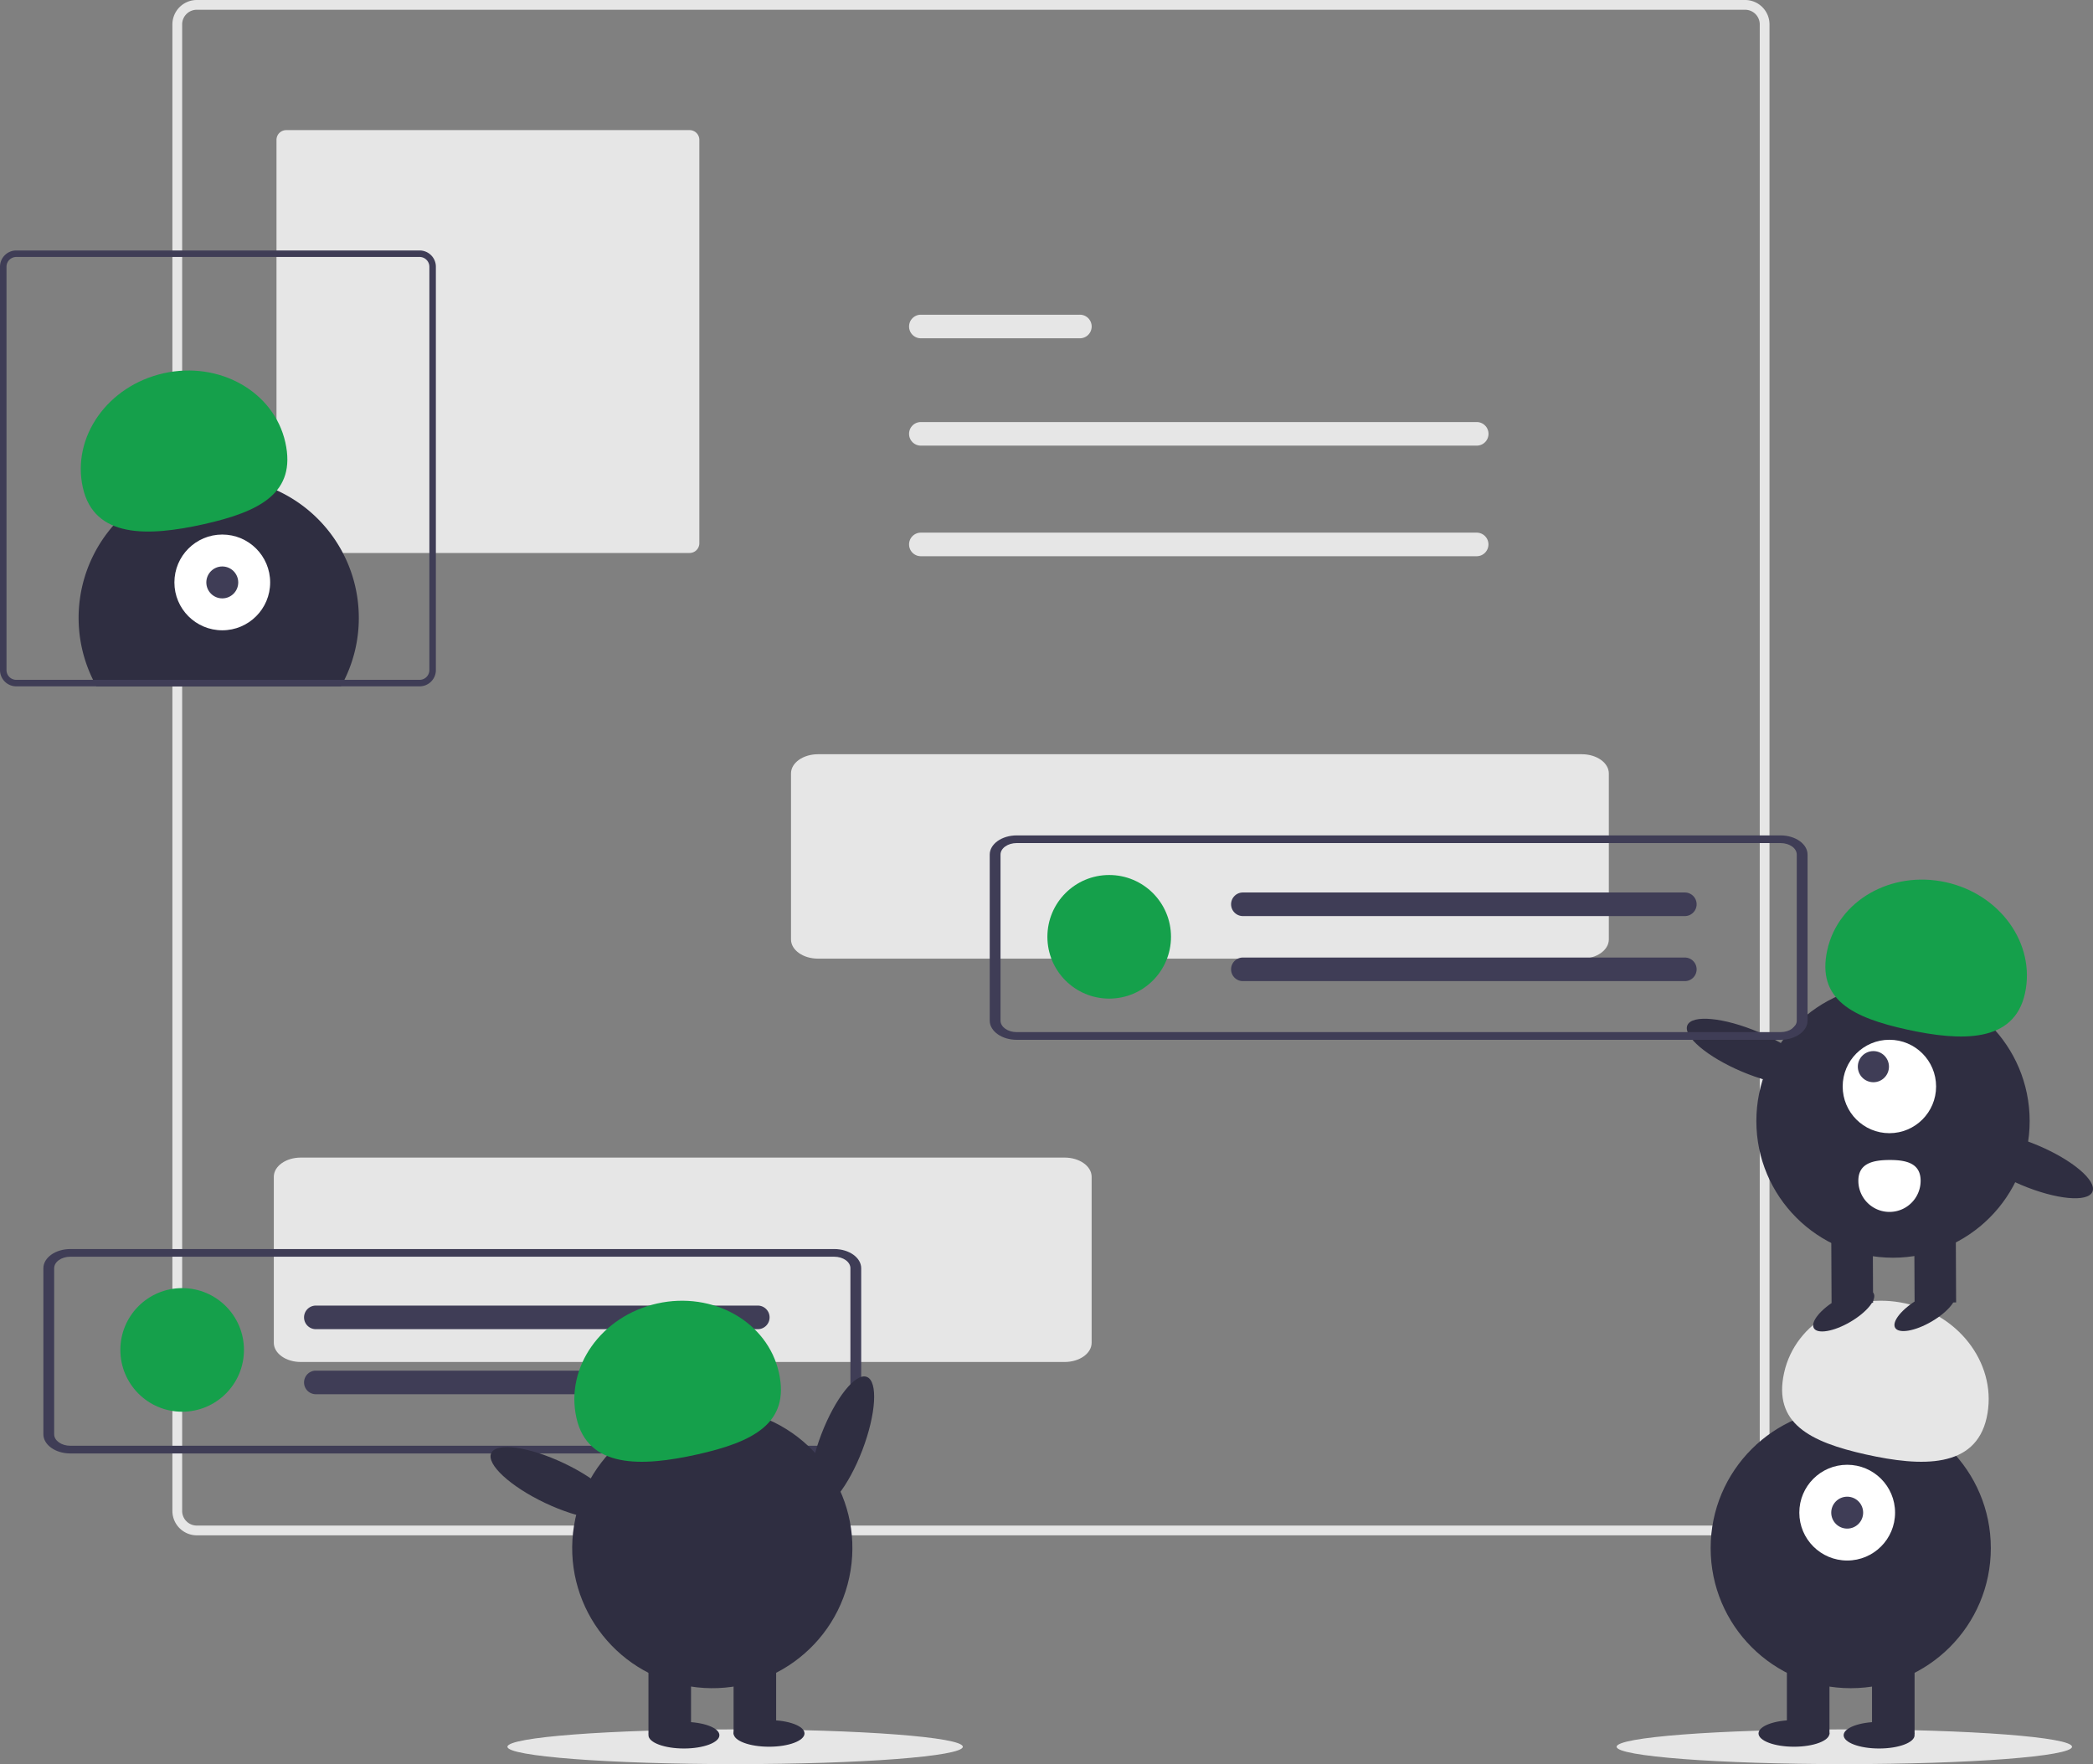 <svg xmlns="http://www.w3.org/2000/svg" id="ae636c83-9a69-4d8f-8683-8786b472330f" data-name="Layer 1" width="643.451" height="542.339" viewBox="0 0 643.451 542.339" class="injected-svg gridItem__media" xmlns:xlink="http://www.w3.org/1999/xlink"><rect x="0" y="0" width="643.451" height="542.339" fill="#808080" stroke="none"/><ellipse cx="567" cy="537" rx="70" ry="5.339" fill="#E6E6E6"></ellipse><ellipse cx="226" cy="537" rx="70" ry="5.339" fill="#E6E6E6"></ellipse><path d="M814.774,650.831h-476a7.508,7.508,0,0,1-7.5-7.5v-457a7.508,7.508,0,0,1,7.5-7.5h476a7.508,7.508,0,0,1,7.5,7.5v457A7.508,7.508,0,0,1,814.774,650.831Zm-476-469a4.505,4.505,0,0,0-4.5,4.5v457a4.505,4.505,0,0,0,4.5,4.5h476a4.505,4.505,0,0,0,4.5-4.5v-457a4.505,4.505,0,0,0-4.5-4.5Z" transform="translate(-278.274 -178.831)" fill="#E6E6E6"></path><path d="M366.274,218.831a3.003,3.003,0,0,0-3,3v124a3.003,3.003,0,0,0,3,3h124a3.003,3.003,0,0,0,3-3v-124a3.003,3.003,0,0,0-3-3Z" transform="translate(-278.274 -178.831)" fill="#E6E6E6"></path><path id="b9d15c13-74bb-46fd-a6fd-5a7002be597d-1357" data-name="Path 40" d="M561.314,308.581a3.625,3.625,0,0,0,0,7.249h170.878a3.625,3.625,0,1,0,.119-7.249q-.06-.001-.119,0Z" transform="translate(-278.274 -178.831)" fill="#E6E6E6"></path><path id="fb98932a-aea9-43a1-946e-96a095a0002f-1358" data-name="Path 40" d="M561.314,275.581a3.625,3.625,0,0,0,0,7.249h48.878a3.625,3.625,0,1,0,.119-7.249q-.06-.001-.119,0Z" transform="translate(-278.274 -178.831)" fill="#E6E6E6"></path><path id="a8382d7c-76a2-4f66-b41d-b5784413a475-1359" data-name="Path 40" d="M561.314,342.581a3.625,3.625,0,0,0,0,7.249h170.878a3.625,3.625,0,0,0,.119-7.249q-.06-.001-.119,0Z" transform="translate(-278.274 -178.831)" fill="#E6E6E6"></path><path id="a69b3c31-ebec-4776-89b9-9c88b713759e-1360" data-name="Path 78" d="M764.583,473.543h-234.838c-4.578,0-8.288-2.643-8.293-5.9v-51.042c.005-3.257,3.715-5.9,8.293-5.9h234.838c4.578,0,8.288,2.643,8.293,5.9v51.041C772.872,470.899,769.161,473.539,764.583,473.543Z" transform="translate(-278.274 -178.831)" fill="#E6E6E6"></path><path id="ac481be8-039b-4a38-bb10-2d9a81406e5c-1361" data-name="Path 78" d="M605.583,597.543h-234.838c-4.578,0-8.288-2.643-8.293-5.9v-51.042c.005-3.257,3.715-5.9,8.293-5.9h234.838c4.578,0,8.288,2.643,8.293,5.9v51.041C613.872,594.899,610.161,597.539,605.583,597.543Z" transform="translate(-278.274 -178.831)" fill="#E6E6E6"></path><path id="e05581d0-cd6a-412e-af3c-57495fab8d46-1362" data-name="Path 78" d="M534.741,625.661h-234.838c-4.578,0-8.288-2.643-8.293-5.9V568.719c.005-3.257,3.715-5.9,8.293-5.9h234.838c4.578,0,8.288,2.643,8.293,5.9V619.76C543.03,623.017,539.319,625.657,534.741,625.661Zm-234.838-60.484c-2.747,0-4.973,1.586-4.976,3.54v51.041c0,1.954,2.229,3.538,4.976,3.54h234.838c2.747,0,4.973-1.586,4.976-3.54V568.719c0-1.954-2.229-3.538-4.976-3.54Z" transform="translate(-278.274 -178.831)" fill="#3F3D56"></path><circle cx="341" cy="288" r="19" fill="#15A04B"></circle><circle cx="56" cy="415" r="19" fill="#15A04B"></circle><path id="f4993879-8a0d-4ea4-907e-e549be7081a0-1363" data-name="Path 40" d="M660.314,453.206a3.625,3.625,0,0,0,0,7.249h135.878a3.625,3.625,0,0,0,.119-7.249q-.06-.001-.119,0Z" transform="translate(-278.274 -178.831)" fill="#3F3D56"></path><path id="a649136c-96b9-48c7-9686-75389104c34a-1364" data-name="Path 40" d="M660.314,473.206a3.625,3.625,0,0,0,0,7.249h135.878a3.625,3.625,0,0,0,.119-7.249q-.06-.001-.119,0Z" transform="translate(-278.274 -178.831)" fill="#3F3D56"></path><path id="bf4cb793-0df2-4753-9628-c376ea3545d1-1365" data-name="Path 40" d="M375.314,580.206a3.625,3.625,0,0,0,0,7.249h135.878a3.625,3.625,0,0,0,.119-7.249q-.06-.001-.119,0Z" transform="translate(-278.274 -178.831)" fill="#3F3D56"></path><path id="bf2170fd-291c-4664-b596-01f8e04656d6-1366" data-name="Path 40" d="M375.314,600.206a3.625,3.625,0,0,0,0,7.249h135.878a3.625,3.625,0,0,0,.119-7.249q-.06-.001-.119,0Z" transform="translate(-278.274 -178.831)" fill="#3F3D56"></path><circle cx="568.973" cy="475.931" r="43.067" fill="#2F2E41"></circle><rect x="575.515" y="509.73" width="13.084" height="23.442" fill="#2F2E41"></rect><rect x="549.347" y="509.73" width="13.084" height="23.442" fill="#2F2E41"></rect><ellipse cx="577.696" cy="533.445" rx="10.903" ry="4.089" fill="#2F2E41"></ellipse><ellipse cx="551.528" cy="532.899" rx="10.903" ry="4.089" fill="#2F2E41"></ellipse><circle cx="567.883" cy="465.027" r="14.719" fill="#FFFFFF"></circle><circle cx="567.883" cy="465.027" r="4.906" fill="#3F3D56"></circle><path d="M889.024,614.71c3.477-15.574-7.639-31.31-24.829-35.149s-33.944,5.675-37.422,21.249,7.915,21.318,25.105,25.156S885.547,630.284,889.024,614.71Z" transform="translate(-278.274 -178.831)" fill="#E6E6E6"></path><path d="M388.584,368.79a42.831,42.831,0,0,1-4.43,19.04c-.33.68-.68,1.34-1.05,2h-75.17c-.37-.66-.72-1.32-1.05-2a43.071,43.071,0,1,1,81.7-19.04Z" transform="translate(-278.274 -178.831)" fill="#2F2E41"></path><circle cx="68.336" cy="179.052" r="14.719" fill="#FFFFFF"></circle><circle cx="68.336" cy="179.052" r="4.906" fill="#3F3D56"></circle><path d="M303.744,328.735c-3.477-15.574,7.639-31.31,24.829-35.149s33.944,5.675,37.422,21.249-7.915,21.318-25.105,25.156S307.221,344.308,303.744,328.735Z" transform="translate(-278.274 -178.831)" fill="#15A04B"></path><path d="M407.274,255.831h-124a5.002,5.002,0,0,0-5,5v124a5.002,5.002,0,0,0,5,5h124a5.002,5.002,0,0,0,5-5v-124A5.002,5.002,0,0,0,407.274,255.831Zm3,129a3.009,3.009,0,0,1-3,3h-124a3.009,3.009,0,0,1-3-3v-124a3.009,3.009,0,0,1,3-3h124a3.009,3.009,0,0,1,3,3Z" transform="translate(-278.274 -178.831)" fill="#3F3D56"></path><ellipse cx="537.065" cy="622.239" rx="21.534" ry="6.76" transform="translate(-514.186 722.921) rotate(-69.082)" fill="#2F2E41"></ellipse><circle cx="497.258" cy="654.761" r="43.067" transform="translate(-506.975 861.887) rotate(-80.783)" fill="#2F2E41"></circle><rect x="199.358" y="509.73" width="13.084" height="23.442" fill="#2F2E41"></rect><rect x="225.526" y="509.73" width="13.084" height="23.442" fill="#2F2E41"></rect><ellipse cx="210.261" cy="533.445" rx="10.903" ry="4.089" fill="#2F2E41"></ellipse><ellipse cx="236.429" cy="532.899" rx="10.903" ry="4.089" fill="#2F2E41"></ellipse><path d="M455.481,614.71c-3.477-15.574,7.639-31.31,24.829-35.149s33.944,5.675,37.422,21.249-7.915,21.318-25.105,25.156S458.959,630.284,455.481,614.71Z" transform="translate(-278.274 -178.831)" fill="#15A04B"></path><ellipse cx="448.75" cy="634.778" rx="6.76" ry="21.534" transform="translate(-595.366 589.385) rotate(-64.626)" fill="#2F2E41"></ellipse><circle cx="581.968" cy="344.643" r="42.012" fill="#2F2E41"></circle><rect x="866.83" y="556.385" width="12.763" height="22.867" transform="translate(-280.905 -174.765) rotate(-0.266)" fill="#2F2E41"></rect><rect x="841.304" y="556.504" width="12.763" height="22.867" transform="translate(-280.905 -174.884) rotate(-0.266)" fill="#2F2E41"></rect><ellipse cx="845.091" cy="581.776" rx="10.636" ry="3.989" transform="translate(-456.309 326.413) rotate(-30.266)" fill="#2F2E41"></ellipse><ellipse cx="870.086" cy="581.66" rx="10.636" ry="3.989" transform="translate(-452.843 338.995) rotate(-30.266)" fill="#2F2E41"></ellipse><circle cx="580.855" cy="334.012" r="14.359" fill="#FFFFFF"></circle><circle cx="575.937" cy="327.919" r="4.786" fill="#3F3D56"></circle><path d="M900.814,484.214c3.322-15.208-7.593-30.508-24.379-34.175s-33.087,5.69-36.408,20.898,7.818,20.759,24.604,24.426S897.492,499.422,900.814,484.214Z" transform="translate(-278.274 -178.831)" fill="#15A04B"></path><ellipse cx="816.367" cy="502.203" rx="6.594" ry="21.006" transform="translate(-242.244 879.913) rotate(-67.095)" fill="#2F2E41"></ellipse><ellipse cx="902.204" cy="537.022" rx="6.594" ry="21.006" transform="translate(-221.889 980.249) rotate(-67.095)" fill="#2F2E41"></ellipse><path d="M868.733,541.781a9.572,9.572,0,1,1-19.145.108l-0-.019c-.025-5.287,4.256-6.402,9.543-6.426S868.708,536.494,868.733,541.781Z" transform="translate(-278.274 -178.831)" fill="#FFFFFF"></path><path id="acccf4df-3a09-4c7b-a8c8-af469fe66e6d-1367" data-name="Path 78" d="M825.678,498.496h-234.838c-4.578,0-8.288-2.643-8.293-5.9v-51.042c.005-3.257,3.715-5.9,8.293-5.9h234.838c4.578,0,8.288,2.643,8.293,5.9v51.041C833.967,495.852,830.256,498.492,825.678,498.496Zm-234.838-60.484c-2.747,0-4.973,1.586-4.976,3.54v51.041c0,1.954,2.229,3.538,4.976,3.54h234.838c2.747,0,4.973-1.586,4.976-3.54v-51.039c0-1.954-2.229-3.538-4.976-3.54Z" transform="translate(-278.274 -178.831)" fill="#3F3D56"></path></svg>